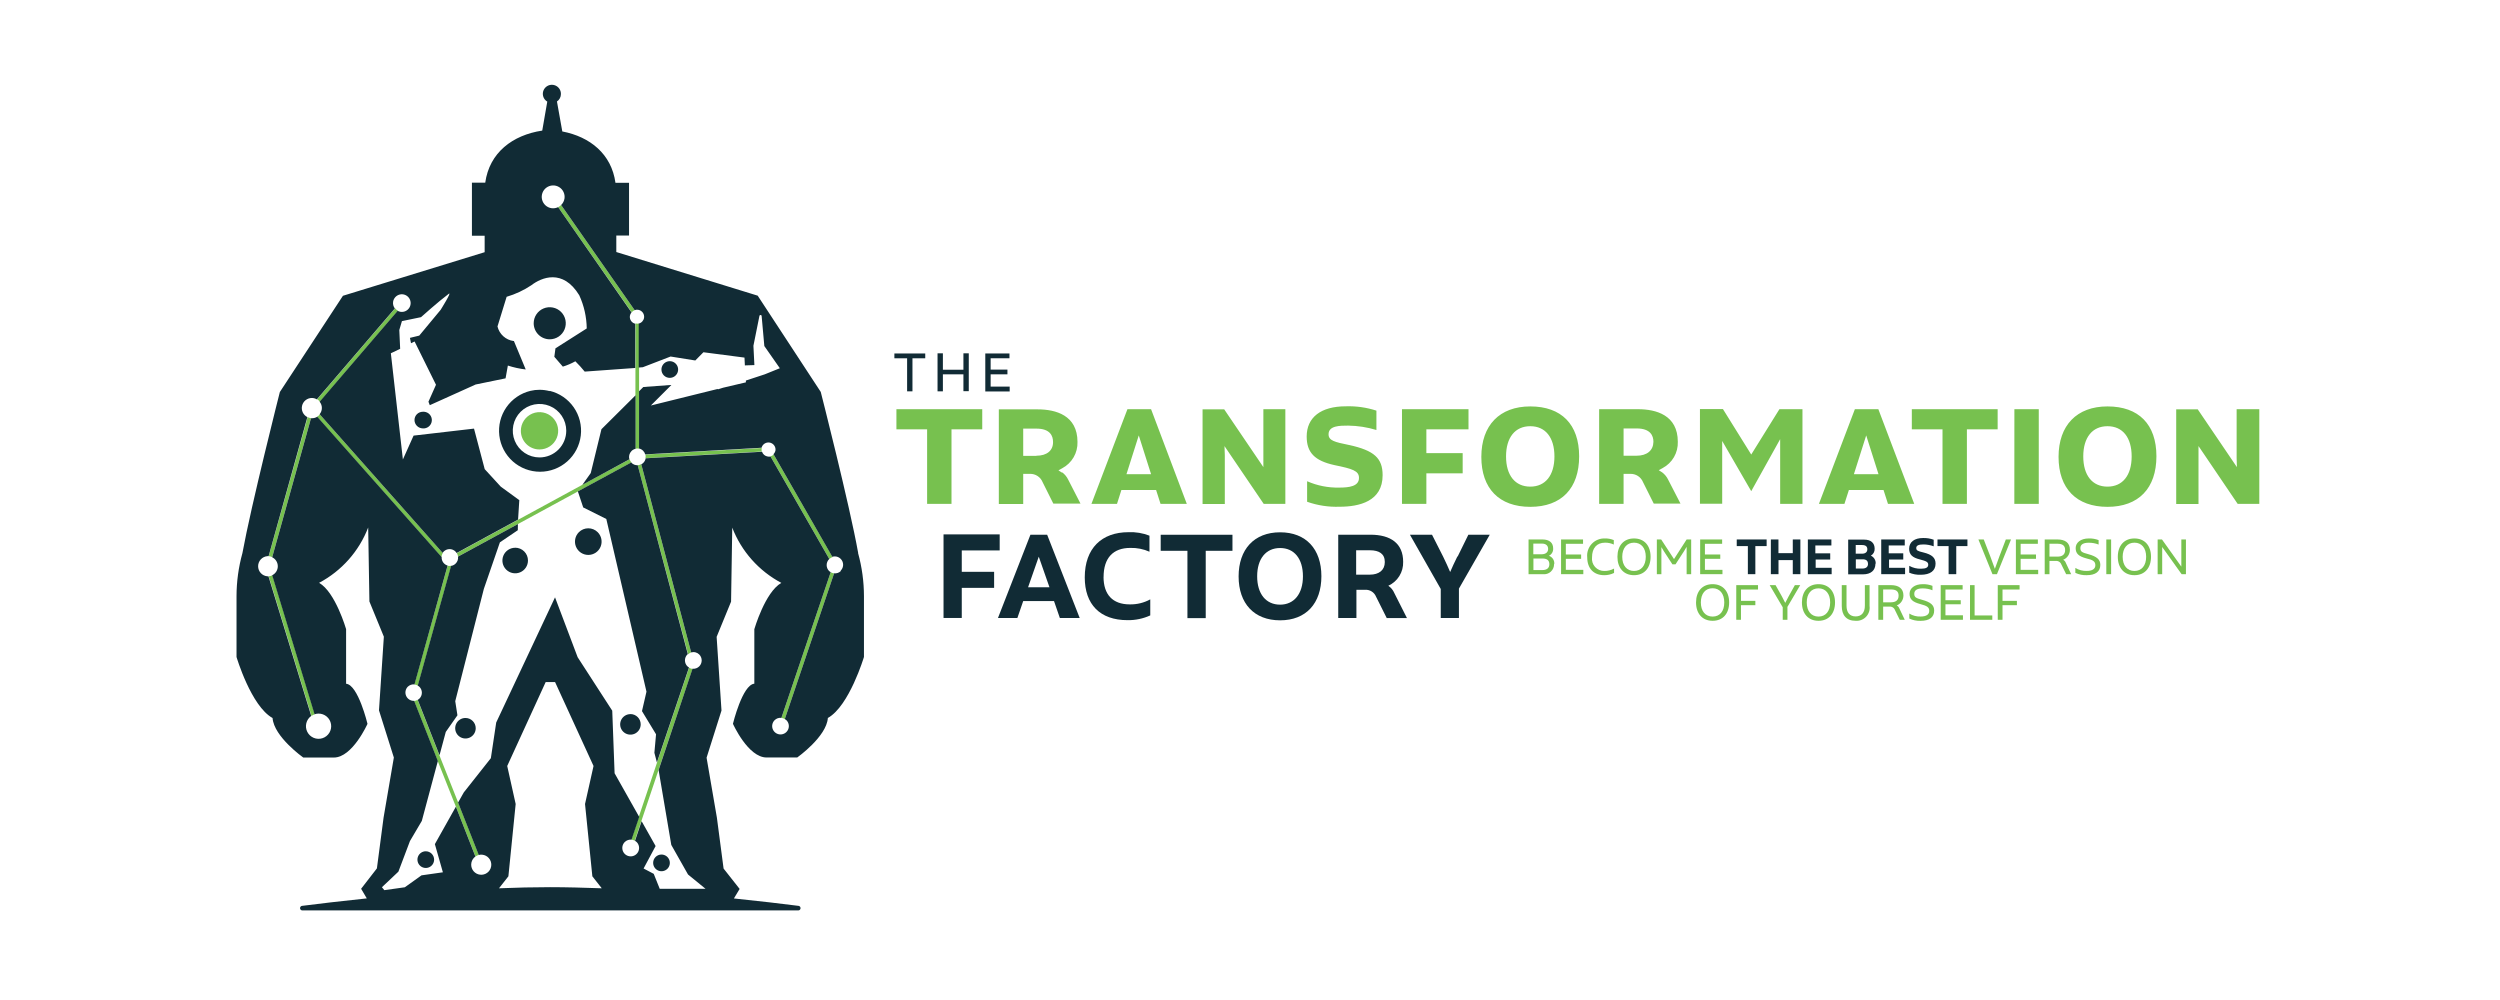 <svg width="250" height="100" viewBox="0 0 433 187" fill="none" xmlns="http://www.w3.org/2000/svg">
<path d="M83.64 84.05C84.331 84.05 85.006 83.845 85.58 83.461C86.154 83.077 86.601 82.531 86.865 81.893C87.129 81.255 87.198 80.553 87.062 79.875C86.927 79.198 86.593 78.576 86.104 78.089C85.615 77.601 84.992 77.269 84.315 77.136C83.637 77.002 82.935 77.073 82.297 77.338C81.66 77.604 81.116 78.053 80.733 78.628C80.351 79.204 80.148 79.879 80.15 80.57C80.15 81.028 80.24 81.481 80.416 81.904C80.591 82.327 80.849 82.711 81.173 83.034C81.497 83.358 81.882 83.614 82.305 83.788C82.729 83.962 83.182 84.051 83.64 84.05V84.05ZM105.64 142.53L102.2 152.76L100.8 157C101.03 157.028 101.251 157.102 101.45 157.22L102.68 153.55L105.91 143.95L112.26 125.08C112.028 125.062 111.805 124.986 111.61 124.86L105.64 142.53ZM64.91 141.22L60.84 130.87C60.638 130.987 60.413 131.059 60.18 131.08L64.61 142.33L68 150.85L71.67 160.17L71.81 160.07C71.961 159.985 72.122 159.921 72.29 159.88L68.43 150.08L64.91 141.22ZM91.66 90.65L79.66 97.18L68.17 103.43C68.299 103.624 68.378 103.848 68.4 104.08L79.6 98L90.82 91.9L100.82 86.48C100.665 86.308 100.552 86.103 100.49 85.88L91.66 90.65ZM138.09 107L128.87 134.25C129.098 134.27 129.318 134.345 129.51 134.47L138.73 107.22C138.503 107.195 138.284 107.12 138.09 107V107ZM65.55 103.42L42.55 77.49C42.409 77.67 42.236 77.823 42.04 77.94L65.3 104.17C65.319 103.9 65.405 103.639 65.55 103.41V103.42ZM138.44 104.18L127.43 85C127.262 85.162 127.056 85.279 126.83 85.34L137.83 104.53C138.005 104.367 138.213 104.244 138.44 104.17V104.18ZM125.19 83.85C125.19 83.85 125.19 83.85 125.19 83.78L103.45 85C103.5 85.224 103.5 85.456 103.45 85.68L125.2 84.44C125.15 84.247 125.146 84.045 125.19 83.85V83.85ZM101.57 73.9V83.9C101.797 83.85 102.033 83.85 102.26 83.9V73.2V68.72V60.5C102.082 60.54 101.898 60.54 101.72 60.5C101.674 60.506 101.626 60.506 101.58 60.5V68.77L101.57 73.9ZM101.43 58L87.68 38.34C87.516 38.502 87.326 38.637 87.12 38.74L100.87 58.4C101.017 58.218 101.211 58.08 101.43 58ZM111.43 122.36C111.591 122.2 111.786 122.077 112 122L102.66 86.79C102.459 86.909 102.233 86.981 102 87L111.43 122.36ZM60.91 128.18L67.14 105.8C66.913 105.85 66.677 105.85 66.45 105.8L60.22 128C60.448 128.013 60.67 128.078 60.87 128.19L60.91 128.18ZM33 107.77L41 133.88C41.191 133.747 41.399 133.643 41.62 133.57L33.7 107.57C33.483 107.684 33.245 107.752 33 107.77ZM57.16 58.1C56.957 57.993 56.779 57.843 56.64 57.66L42.05 74.66C42.249 74.777 42.426 74.929 42.57 75.11L57.16 58.1ZM40.94 78.19C40.711 78.17 40.487 78.109 40.28 78.01L33 104C33.227 104.022 33.447 104.086 33.65 104.19L40.91 78.19" fill="#77C14F"></path>
<path d="M83.64 85.54C82.651 85.54 81.684 85.247 80.862 84.697C80.04 84.148 79.399 83.367 79.021 82.453C78.642 81.54 78.543 80.534 78.736 79.564C78.929 78.595 79.405 77.704 80.105 77.004C80.804 76.305 81.695 75.829 82.665 75.636C83.634 75.443 84.64 75.542 85.553 75.921C86.467 76.299 87.248 76.94 87.797 77.762C88.347 78.584 88.64 79.551 88.64 80.54C88.64 81.866 88.113 83.138 87.175 84.076C86.238 85.013 84.966 85.54 83.64 85.54V85.54ZM85.54 73.14C84.92 72.976 84.281 72.892 83.64 72.89C83.067 72.89 82.497 72.957 81.94 73.09C80.115 73.531 78.515 74.625 77.443 76.166C76.371 77.707 75.902 79.588 76.124 81.452C76.346 83.316 77.243 85.034 78.647 86.281C80.051 87.527 81.863 88.216 83.74 88.216C85.617 88.216 87.429 87.527 88.833 86.281C90.237 85.034 91.134 83.316 91.356 81.452C91.578 79.588 91.109 77.707 90.037 76.166C88.965 74.625 87.365 73.531 85.54 73.09V73.14ZM79.6 98L68.4 104.09C68.433 104.324 68.41 104.563 68.334 104.787C68.257 105.011 68.129 105.214 67.96 105.38C67.73 105.618 67.428 105.773 67.1 105.82L60.87 128.2C60.982 128.264 61.086 128.341 61.18 128.43C61.325 128.575 61.441 128.747 61.52 128.937C61.598 129.126 61.639 129.33 61.639 129.535C61.639 129.74 61.598 129.944 61.52 130.133C61.441 130.323 61.325 130.495 61.18 130.64C61.086 130.731 60.982 130.812 60.87 130.88L64.94 141.23L66.11 136.87L68.29 133.76L67.88 131.12L73.23 110.12L76.23 101.42L79.58 99.15L79.6 98ZM79.09 102.43C78.617 102.43 78.154 102.57 77.761 102.833C77.368 103.096 77.062 103.47 76.881 103.908C76.7 104.345 76.654 104.826 76.747 105.29C76.84 105.754 77.068 106.18 77.404 106.513C77.739 106.847 78.166 107.074 78.63 107.165C79.094 107.256 79.575 107.208 80.011 107.025C80.448 106.843 80.821 106.535 81.082 106.14C81.344 105.746 81.482 105.283 81.48 104.81C81.48 104.176 81.228 103.568 80.78 103.12C80.332 102.672 79.724 102.42 79.09 102.42V102.43ZM104.89 161.35C104.888 161.659 104.978 161.961 105.148 162.219C105.318 162.477 105.561 162.679 105.846 162.798C106.131 162.918 106.445 162.95 106.748 162.891C107.051 162.832 107.33 162.684 107.549 162.467C107.769 162.249 107.918 161.971 107.979 161.668C108.04 161.365 108.01 161.051 107.892 160.765C107.774 160.48 107.574 160.235 107.318 160.064C107.061 159.892 106.759 159.8 106.45 159.8C106.246 159.799 106.045 159.837 105.856 159.914C105.667 159.991 105.496 160.104 105.351 160.247C105.206 160.39 105.091 160.56 105.012 160.748C104.933 160.935 104.891 161.136 104.89 161.34V161.35ZM100.65 133.54C100.27 133.538 99.898 133.649 99.581 133.859C99.263 134.068 99.016 134.368 98.869 134.718C98.722 135.069 98.683 135.455 98.756 135.828C98.829 136.201 99.011 136.544 99.279 136.814C99.547 137.084 99.889 137.267 100.262 137.342C100.634 137.417 101.021 137.38 101.372 137.235C101.724 137.09 102.024 136.844 102.236 136.528C102.447 136.212 102.56 135.84 102.56 135.46C102.561 135.208 102.513 134.958 102.418 134.724C102.322 134.491 102.182 134.279 102.005 134.099C101.827 133.92 101.616 133.778 101.384 133.68C101.152 133.582 100.902 133.531 100.65 133.53V133.54ZM91 99.52C90.652 99.868 90.414 100.312 90.318 100.795C90.222 101.278 90.271 101.779 90.459 102.234C90.648 102.689 90.967 103.078 91.376 103.352C91.786 103.625 92.267 103.771 92.76 103.771C93.252 103.771 93.734 103.625 94.144 103.352C94.553 103.078 94.872 102.689 95.061 102.234C95.249 101.779 95.298 101.278 95.202 100.795C95.106 100.312 94.868 99.868 94.52 99.52C94.053 99.053 93.42 98.791 92.76 98.791C92.1 98.791 91.467 99.053 91 99.52V99.52ZM140 106.77C139.835 106.934 139.635 107.059 139.415 107.135C139.195 107.211 138.961 107.237 138.73 107.21L129.51 134.46C129.62 134.518 129.721 134.592 129.81 134.68C130.028 134.898 130.176 135.176 130.235 135.479C130.295 135.781 130.264 136.095 130.146 136.379C130.027 136.664 129.828 136.907 129.571 137.079C129.315 137.25 129.013 137.341 128.705 137.341C128.397 137.341 128.095 137.25 127.839 137.079C127.582 136.907 127.382 136.664 127.264 136.379C127.146 136.095 127.115 135.781 127.175 135.479C127.234 135.176 127.382 134.898 127.6 134.68C127.764 134.514 127.964 134.388 128.184 134.312C128.404 134.236 128.639 134.211 128.87 134.24L138.09 107C137.98 106.941 137.879 106.867 137.79 106.78C137.498 106.484 137.334 106.085 137.334 105.67C137.334 105.254 137.498 104.856 137.79 104.56C137.806 104.564 137.824 104.564 137.84 104.56L126.84 85.37C126.666 85.41 126.484 85.41 126.31 85.37C126.068 85.334 125.841 85.232 125.654 85.075C125.467 84.918 125.327 84.712 125.25 84.48L103.49 85.7C103.436 86.022 103.282 86.32 103.05 86.55C102.939 86.663 102.811 86.757 102.67 86.83L112 122C112.264 121.924 112.543 121.919 112.808 121.988C113.074 122.057 113.316 122.196 113.51 122.39C113.802 122.686 113.966 123.084 113.966 123.5C113.966 123.915 113.802 124.314 113.51 124.61C113.346 124.773 113.148 124.897 112.93 124.974C112.712 125.05 112.48 125.076 112.25 125.05L105.91 144L108.28 158L111.41 163.53L114.69 166.21H106.12L105 163.41L103.1 162.41L105.35 158.21L102.73 153.56L101.5 157.23C101.609 157.294 101.709 157.372 101.8 157.46C102.02 157.679 102.169 157.959 102.23 158.264C102.29 158.568 102.259 158.884 102.141 159.171C102.022 159.458 101.82 159.703 101.562 159.876C101.304 160.048 101.001 160.14 100.69 160.14C100.379 160.14 100.076 160.048 99.818 159.876C99.559 159.703 99.358 159.458 99.239 159.171C99.121 158.884 99.09 158.568 99.15 158.264C99.211 157.959 99.36 157.679 99.58 157.46C99.745 157.296 99.945 157.171 100.165 157.093C100.384 157.015 100.618 156.987 100.85 157.01L102.28 152.76L97.68 144.6L97.24 132.9L90.77 122.9L86.54 111.7L75.54 135.11L74.54 141.78L69.48 148.18L68.41 150.08L72.27 159.88C72.724 159.762 73.205 159.818 73.62 160.036C74.035 160.255 74.353 160.621 74.512 161.062C74.671 161.503 74.659 161.988 74.479 162.421C74.3 162.854 73.964 163.204 73.54 163.402C73.115 163.601 72.631 163.634 72.184 163.494C71.736 163.355 71.357 163.053 71.12 162.648C70.884 162.243 70.807 161.765 70.905 161.306C71.003 160.848 71.269 160.443 71.65 160.17L68 150.85L64.07 157.85L65.57 163.12L61.57 163.69L58.45 165.92L54.62 166.46L54.17 165.91L57.25 163L59.41 157.28L61.63 153.51L64.63 142.31L60.2 131.06C59.888 131.075 59.578 130.996 59.312 130.834C59.045 130.671 58.833 130.432 58.704 130.147C58.574 129.863 58.533 129.546 58.586 129.238C58.639 128.93 58.783 128.645 59 128.42C59.166 128.26 59.364 128.137 59.582 128.061C59.799 127.985 60.031 127.958 60.26 127.98L66.45 105.76C66.112 105.661 65.817 105.449 65.616 105.16C65.414 104.871 65.317 104.522 65.34 104.17L42.08 77.93C41.78 78.116 41.433 78.213 41.08 78.21H40.91L33.65 104.21C33.965 104.364 34.23 104.603 34.415 104.9C34.6 105.197 34.699 105.54 34.699 105.89C34.699 106.24 34.6 106.583 34.415 106.88C34.23 107.177 33.965 107.416 33.65 107.57L41.57 133.57C41.808 133.486 42.058 133.442 42.31 133.44C42.873 133.437 43.419 133.636 43.849 134C44.278 134.364 44.563 134.87 44.653 135.426C44.742 135.982 44.629 136.552 44.335 137.032C44.041 137.513 43.585 137.872 43.049 138.045C42.513 138.219 41.933 138.195 41.413 137.978C40.893 137.761 40.468 137.365 40.215 136.862C39.961 136.359 39.896 135.782 40.031 135.235C40.166 134.688 40.492 134.207 40.95 133.88L32.95 107.77H32.77C32.294 107.735 31.848 107.522 31.523 107.172C31.198 106.822 31.017 106.362 31.017 105.885C31.017 105.407 31.198 104.948 31.523 104.598C31.848 104.248 32.294 104.035 32.77 104H32.98L40.23 78C39.851 77.81 39.546 77.498 39.366 77.114C39.185 76.73 39.139 76.296 39.235 75.883C39.331 75.47 39.563 75.101 39.894 74.835C40.225 74.57 40.636 74.424 41.06 74.42C41.391 74.422 41.715 74.512 42 74.68L56.59 57.68C56.453 57.505 56.352 57.304 56.296 57.089C56.239 56.874 56.227 56.65 56.26 56.43C56.309 56.108 56.452 55.807 56.672 55.566C56.892 55.325 57.178 55.155 57.494 55.076C57.811 54.998 58.143 55.015 58.45 55.125C58.757 55.236 59.024 55.435 59.218 55.697C59.412 55.959 59.524 56.273 59.539 56.598C59.555 56.924 59.474 57.247 59.306 57.527C59.138 57.806 58.892 58.03 58.597 58.169C58.302 58.309 57.972 58.358 57.65 58.31C57.46 58.28 57.277 58.216 57.11 58.12L42.52 75.12C42.791 75.449 42.94 75.863 42.94 76.29C42.94 76.717 42.791 77.13 42.52 77.46L65.52 103.39C65.575 103.298 65.642 103.214 65.72 103.14C65.865 102.995 66.037 102.879 66.227 102.8C66.416 102.722 66.62 102.681 66.825 102.681C67.03 102.681 67.234 102.722 67.423 102.8C67.613 102.879 67.785 102.995 67.93 103.14C68.014 103.218 68.085 103.309 68.14 103.41L79.63 97.16L79.86 93.53L76.39 91L73.39 87.73L71.39 80.15L60.09 81.46L58.09 85.92L55.84 66.06L57.58 65.23L57.42 61.71L57.91 60.05L61.48 59.31C61.48 59.31 64.72 56.4 66.67 54.94C67.35 54.43 65.15 57.94 65.15 57.94L61.15 62.76L59.41 63.18L59.61 64.18L60.28 63.86L64.28 71.95L62.87 75.12L63.12 75.77L71.7 71.9L77.29 70.75L77.72 68.36C78.806 68.713 79.925 68.958 81.06 69.09L78.85 63.77H78.78C78.064 63.671 77.395 63.359 76.86 62.873C76.325 62.388 75.948 61.752 75.78 61.05L77.49 55.5C79.13 55.018 80.688 54.289 82.11 53.34C84 51.89 88 50.19 91.07 55.21C91.966 57.159 92.443 59.275 92.47 61.42L86.62 65.14L86.41 66.72L88 68.56C88.813 68.311 89.598 67.975 90.34 67.56C90.959 68.17 91.543 68.814 92.09 69.49L101.54 68.81V60.54C101.22 60.464 100.94 60.27 100.755 59.998C100.57 59.727 100.494 59.395 100.54 59.07C100.58 58.83 100.683 58.606 100.84 58.42L87.12 38.74C86.731 38.924 86.296 38.99 85.87 38.93C85.452 38.866 85.062 38.68 84.75 38.395C84.438 38.109 84.217 37.738 84.116 37.327C84.014 36.917 84.037 36.485 84.181 36.087C84.324 35.69 84.583 35.343 84.923 35.092C85.263 34.841 85.67 34.697 86.093 34.677C86.515 34.657 86.934 34.763 87.296 34.981C87.659 35.199 87.949 35.519 88.129 35.902C88.309 36.284 88.372 36.712 88.31 37.13C88.235 37.59 88.014 38.014 87.68 38.34L101.43 58C101.636 57.916 101.861 57.892 102.08 57.93C102.426 57.982 102.737 58.169 102.945 58.45C103.154 58.731 103.242 59.084 103.19 59.43C103.147 59.688 103.029 59.928 102.852 60.12C102.674 60.311 102.444 60.447 102.19 60.51V68.73L102.96 68.67L108.15 66.67L112.77 67.41L114.29 65.87L121.97 66.87L122.04 68.33L123.82 68.27L123.64 64.66L124.75 59.14C124.745 59.088 124.759 59.036 124.789 58.993C124.819 58.951 124.863 58.92 124.913 58.907C124.964 58.893 125.017 58.899 125.064 58.921C125.111 58.944 125.149 58.982 125.17 59.03L125.68 64.71L128.58 68.86L125.76 70L122.23 71.16V71.5L117.98 72.5L116.98 72.81C116.976 72.783 116.976 72.756 116.98 72.73L104.46 75.83L108.29 72H108.05L103.05 72.37L102.25 73.17V83.87C102.54 83.931 102.804 84.077 103.01 84.29C103.199 84.479 103.337 84.713 103.41 84.97L125.16 83.73C125.246 83.408 125.449 83.13 125.73 82.951C126.01 82.772 126.348 82.704 126.676 82.762C127.004 82.82 127.298 82.999 127.501 83.263C127.703 83.528 127.799 83.858 127.77 84.19C127.724 84.471 127.591 84.729 127.39 84.93L138.39 104.12C138.724 104.016 139.083 104.027 139.41 104.151C139.737 104.276 140.012 104.507 140.192 104.807C140.372 105.106 140.446 105.458 140.402 105.805C140.358 106.152 140.199 106.474 139.95 106.72L140 106.77ZM85.6 165.9C82.5 165.9 79.29 165.98 76.06 166.11L77.82 163.87L79.18 150.35L77.6 143.24L84.79 127.55H86.55L93.74 143.24L92.15 150.35L93.52 163.87L95.28 166.11C92 166 88.74 165.9 85.6 165.9ZM143.23 103.42C141.63 94.42 136.23 73.29 136.23 73.29L124.44 55.29L98 47.13V44.05H100.38V39.78C100.385 39.717 100.385 39.653 100.38 39.59C100.38 39.38 100.38 39.18 100.38 38.97V34.18H97.94H97.84C97.1 28.81 93.1 25.58 87.9 24.58L86.9 18.98C87.129 18.828 87.316 18.621 87.445 18.378C87.575 18.136 87.641 17.865 87.64 17.59C87.648 17.292 87.577 16.998 87.434 16.736C87.292 16.475 87.083 16.256 86.828 16.101C86.574 15.947 86.283 15.862 85.985 15.856C85.687 15.85 85.393 15.922 85.133 16.067C84.872 16.211 84.654 16.421 84.501 16.676C84.348 16.932 84.265 17.223 84.261 17.521C84.256 17.819 84.331 18.112 84.476 18.372C84.622 18.632 84.834 18.848 85.09 19L84.15 24.42C78.6 25.26 74.27 28.54 73.49 34.16H73.4H71V39C71 39.21 71 39.41 71 39.62C71 39.83 71 39.75 71 39.81V44.08H73.38V47.16L46.88 55.31L35.08 73.31C35.08 73.31 29.72 94.46 28.08 103.44C27.354 106.065 26.984 108.776 26.98 111.5V122.86C26.98 122.86 29.7 132.05 33.72 134.27C33.97 137.77 39.46 141.66 39.46 141.66H45.18C48.66 141.66 51.47 135.36 51.47 135.36C51.47 135.36 49.72 128.05 47.47 127.86V117.65C47.47 117.65 45.47 110.72 42.42 108.99C46.63 106.762 49.891 103.086 51.6 98.64L51.83 112.48L54.53 119.06L53.62 132.84L56.4 141.66L54.48 152.88L53.23 162.39L50.28 166.2L51.34 168C46.56 168.5 42.34 169 39.2 169.4C39.098 169.421 39.008 169.479 38.945 169.562C38.882 169.645 38.852 169.747 38.859 169.851C38.866 169.955 38.911 170.052 38.985 170.126C39.058 170.199 39.156 170.243 39.26 170.25H132.05C132.154 170.243 132.252 170.199 132.325 170.126C132.399 170.052 132.444 169.955 132.451 169.851C132.458 169.747 132.428 169.645 132.365 169.562C132.302 169.479 132.212 169.421 132.11 169.4C128.94 169 124.76 168.5 119.99 168.01L121.06 166.23L118.06 162.42L116.81 152.91L114.88 141.69L117.67 132.87L116.76 119.09L119.46 112.51L119.68 98.67C121.399 103.105 124.658 106.772 128.86 109C125.81 110.73 123.81 117.66 123.81 117.66V127.85C121.58 128.04 119.81 135.35 119.81 135.35C119.81 135.35 122.63 141.65 126.1 141.65H131.83C131.83 141.65 137.32 137.76 137.56 134.26C141.56 132.04 144.31 122.85 144.31 122.85V111.48C144.306 108.756 143.936 106.045 143.21 103.42H143.23ZM108 70.66C108.309 70.66 108.61 70.569 108.867 70.397C109.123 70.226 109.323 69.982 109.441 69.697C109.559 69.412 109.59 69.098 109.53 68.796C109.47 68.493 109.321 68.215 109.103 67.997C108.885 67.779 108.607 67.63 108.304 67.57C108.002 67.51 107.688 67.541 107.403 67.659C107.118 67.777 106.874 67.977 106.703 68.233C106.531 68.49 106.44 68.791 106.44 69.1C106.439 69.305 106.478 69.509 106.556 69.698C106.634 69.888 106.749 70.061 106.894 70.206C107.039 70.351 107.212 70.466 107.401 70.544C107.591 70.622 107.795 70.661 108 70.66V70.66ZM100.87 86.55L100.81 86.47L90.81 91.89L91.81 94.89L96.13 97.05L103.64 129.34L102.8 132.98L105.43 137.31L105.12 140.77L105.59 142.58L111.59 124.82C111.48 124.761 111.379 124.687 111.29 124.6C110.998 124.304 110.834 123.905 110.834 123.49C110.834 123.074 110.998 122.676 111.29 122.38L111.37 122.32L102 87C101.786 87.009 101.572 86.974 101.373 86.896C101.173 86.819 100.992 86.701 100.84 86.55H100.87ZM62.08 77C61.99 76.99 61.9 76.99 61.81 77C61.606 77 61.403 77.04 61.215 77.119C61.026 77.197 60.855 77.312 60.71 77.457C60.566 77.602 60.452 77.775 60.375 77.964C60.298 78.153 60.259 78.356 60.26 78.56C60.268 78.969 60.433 79.358 60.722 79.647C61.011 79.936 61.401 80.102 61.81 80.11C62.014 80.128 62.22 80.105 62.415 80.043C62.611 79.981 62.792 79.882 62.949 79.75C63.106 79.618 63.235 79.457 63.33 79.275C63.425 79.093 63.482 78.894 63.5 78.69C63.518 78.486 63.495 78.28 63.433 78.085C63.371 77.889 63.272 77.708 63.14 77.551C63.008 77.394 62.847 77.264 62.665 77.17C62.483 77.075 62.284 77.018 62.08 77V77ZM85.55 63.45C86.143 63.45 86.723 63.274 87.217 62.944C87.71 62.615 88.095 62.146 88.322 61.598C88.549 61.05 88.608 60.447 88.492 59.865C88.377 59.283 88.091 58.748 87.671 58.329C87.252 57.909 86.717 57.623 86.135 57.508C85.553 57.392 84.95 57.451 84.402 57.678C83.854 57.905 83.385 58.29 83.056 58.783C82.726 59.277 82.55 59.857 82.55 60.45C82.55 61.246 82.866 62.009 83.429 62.571C83.991 63.134 84.754 63.45 85.55 63.45V63.45ZM69.8 134.26C69.42 134.258 69.048 134.369 68.731 134.579C68.413 134.788 68.166 135.088 68.019 135.438C67.872 135.789 67.833 136.175 67.906 136.548C67.979 136.921 68.161 137.264 68.429 137.534C68.697 137.804 69.039 137.987 69.412 138.062C69.784 138.137 70.171 138.1 70.522 137.955C70.874 137.81 71.174 137.564 71.386 137.248C71.597 136.932 71.71 136.56 71.71 136.18C71.71 135.672 71.509 135.186 71.151 134.826C70.793 134.466 70.308 134.263 69.8 134.26V134.26ZM62.38 159.19C62.071 159.188 61.768 159.278 61.511 159.448C61.253 159.618 61.051 159.861 60.932 160.146C60.812 160.431 60.78 160.745 60.839 161.048C60.898 161.351 61.046 161.63 61.263 161.849C61.481 162.069 61.759 162.218 62.062 162.279C62.365 162.34 62.679 162.31 62.965 162.192C63.25 162.074 63.495 161.874 63.666 161.618C63.838 161.361 63.93 161.059 63.93 160.75C63.93 160.338 63.767 159.943 63.477 159.65C63.186 159.358 62.792 159.193 62.38 159.19ZM100.84 84.34C101.05 84.133 101.313 83.987 101.6 83.92V73.92L95.22 80.26L93.22 88.46L91.65 90.67L100.44 85.89C100.363 85.623 100.359 85.341 100.427 85.072C100.496 84.803 100.635 84.557 100.83 84.36" fill="#112B35"></path>
<path d="M272.48 105.51C272.48 104.84 272.11 104.44 271.18 104.44H269.5V106.6H271.19C272 106.6 272.48 106.23 272.48 105.51ZM269.48 101.65V103.65H271C271.86 103.65 272.25 103.22 272.25 102.65C272.25 102.08 271.9 101.65 271.07 101.65H269.48ZM273.36 105.48C273.367 105.748 273.315 106.015 273.209 106.261C273.103 106.508 272.944 106.728 272.745 106.908C272.545 107.088 272.309 107.222 272.053 107.302C271.797 107.381 271.526 107.405 271.26 107.37H268.59V100.88H271.19C272.49 100.88 273.19 101.5 273.19 102.55C273.211 102.832 273.147 103.115 273.006 103.361C272.866 103.607 272.654 103.805 272.4 103.93C272.716 104.04 272.985 104.252 273.167 104.533C273.348 104.814 273.43 105.147 273.4 105.48" fill="#77C14F"></path>
<path d="M278.83 106.55V107.37H274.67V100.88H278.78V101.69H275.56V103.69H278.42V104.5H275.56V106.56H278.83" fill="#77C14F"></path>
<path d="M279.56 104.22C279.512 103.763 279.563 103.302 279.71 102.867C279.856 102.432 280.094 102.033 280.408 101.699C280.722 101.364 281.105 101.1 281.529 100.926C281.954 100.752 282.411 100.672 282.87 100.69C283.439 100.674 284.005 100.78 284.53 101V101.83C284.02 101.592 283.463 101.472 282.9 101.48C281.35 101.48 280.46 102.48 280.46 104.22C280.42 104.544 280.45 104.873 280.548 105.185C280.646 105.496 280.811 105.783 281.03 106.025C281.25 106.267 281.519 106.459 281.819 106.587C282.119 106.716 282.444 106.778 282.77 106.77C283.402 106.781 284.026 106.625 284.58 106.32V107.14C284.008 107.422 283.378 107.566 282.74 107.56C280.74 107.56 279.56 106.27 279.56 104.22" fill="#77C14F"></path>
<path d="M286.11 104.12C286.11 105.76 286.97 106.77 288.31 106.77C289.65 106.77 290.51 105.77 290.51 104.12C290.51 102.47 289.65 101.48 288.31 101.48C286.97 101.48 286.11 102.49 286.11 104.12ZM291.41 104.12C291.41 106.2 290.25 107.56 288.31 107.56C286.37 107.56 285.21 106.2 285.21 104.12C285.21 102.04 286.38 100.69 288.31 100.69C290.24 100.69 291.41 102.04 291.41 104.12Z" fill="#77C14F"></path>
<path d="M299 100.88V107.37H298.15V103.87V102.26C298 102.54 297.84 102.8 297.67 103.06L296.07 105.53H295.49L293.88 103.06C293.733 102.82 293.583 102.57 293.43 102.31V103.88V107.37H292.58V100.88H293.39L295.79 104.55L298.15 100.88H298.95" fill="#77C14F"></path>
<path d="M304.85 106.55V107.37H300.68V100.88H304.79V101.69H301.57V103.69H304.44V104.5H301.57V106.56H304.85" fill="#77C14F"></path>
<path d="M313.11 102.12H311V107.37H309.6V102.12H307.52V100.88H313.11V102.12Z" fill="#112B35"></path>
<path d="M319.42 100.88V107.37H318V104.74H315.33V107.37H313.9V100.88H315.32V103.44H318V100.88H319.43" fill="#112B35"></path>
<path d="M325.27 106.21V107.37H320.82V100.88H325.22V102H322.22V103.47H325V104.63H322.28V106.18H325.28" fill="#112B35"></path>
<path d="M332.06 105.43C332.06 104.87 331.73 104.59 331.06 104.59H329.79V106.32H331C331.68 106.32 332.07 106.02 332.07 105.43H332.06ZM329.77 101.92V103.54H330.94C331.63 103.54 331.94 103.2 331.94 102.72C331.94 102.24 331.69 101.92 330.94 101.92H329.77ZM333.46 105.4C333.46 106.68 332.57 107.4 331.16 107.4H328.36V100.91H331.36C332.62 100.91 333.31 101.55 333.31 102.61C333.324 102.871 333.265 103.131 333.139 103.361C333.014 103.59 332.827 103.78 332.6 103.91C332.889 104.039 333.13 104.255 333.291 104.527C333.453 104.799 333.525 105.115 333.5 105.43" fill="#112B35"></path>
<path d="M339 106.21V107.37H334.54V100.88H338.94V102H335.94V103.47H338.66V104.63H336V106.18H339" fill="#112B35"></path>
<path d="M339.78 107.16V105.81C340.453 106.189 341.218 106.376 341.99 106.35C342.91 106.35 343.33 106.11 343.33 105.61C343.33 105.11 343 104.93 341.76 104.61C340.36 104.27 339.76 103.7 339.76 102.61C339.76 101.35 340.76 100.61 342.35 100.61C343.031 100.588 343.71 100.696 344.35 100.93V102.16C343.732 101.932 343.079 101.813 342.42 101.81C341.54 101.81 341.09 102.01 341.09 102.47C341.09 102.93 341.33 103.05 342.43 103.31C344.04 103.71 344.7 104.31 344.7 105.4C344.7 106.74 343.7 107.48 341.93 107.48C341.183 107.511 340.438 107.375 339.75 107.08" fill="#112B35"></path>
<path d="M350.66 102.12H348.57V107.37H347.14V102.12H345.06V100.88H350.66V102.12" fill="#112B35"></path>
<path d="M358.81 100.88L356.18 107.37H355.34L352.71 100.88H353.71L354.93 104.03C355.26 104.88 355.59 105.79 355.79 106.37C355.99 105.79 356.32 104.88 356.64 104.03L357.84 100.88H358.84" fill="#77C14F"></path>
<path d="M363.89 106.55V107.37H359.72V100.88H363.83V101.69H360.61V103.69H363.48V104.5H360.61V106.56H363.89" fill="#77C14F"></path>
<path d="M367.49 104.09C368.33 104.09 368.93 103.75 368.93 102.85C368.93 101.95 368.33 101.68 367.49 101.68H366V104.09H367.49ZM370.12 107.37H369.12L368.22 105.55C368.142 105.334 367.992 105.152 367.795 105.033C367.599 104.915 367.367 104.868 367.14 104.9H366V107.37H365.11V100.88H367.49C368.89 100.88 369.82 101.47 369.82 102.8C369.824 103.204 369.706 103.6 369.481 103.935C369.256 104.271 368.935 104.53 368.56 104.68C368.677 104.739 368.782 104.821 368.868 104.92C368.953 105.02 369.019 105.135 369.06 105.26L370.06 107.37" fill="#77C14F"></path>
<path d="M370.84 107.14V106.2C371.484 106.597 372.233 106.792 372.99 106.76C373.99 106.76 374.58 106.4 374.58 105.7C374.58 105 374.16 104.7 372.9 104.42C371.44 104.03 370.9 103.51 370.9 102.49C370.9 101.47 371.84 100.69 373.35 100.69C373.978 100.671 374.603 100.776 375.19 101V101.83C374.601 101.598 373.973 101.483 373.34 101.49C372.34 101.49 371.78 101.81 371.78 102.49C371.78 103.17 372.09 103.32 373.27 103.63C374.86 104.07 375.51 104.63 375.51 105.63C375.51 106.88 374.62 107.56 372.95 107.56C372.233 107.583 371.521 107.439 370.87 107.14" fill="#77C14F"></path>
<path d="M377.53 100.88V107.37H376.63V100.88H377.53Z" fill="#77C14F"></path>
<path d="M379.69 104.12C379.69 105.76 380.54 106.77 381.89 106.77C383.24 106.77 384.08 105.77 384.08 104.12C384.08 102.47 383.23 101.48 381.89 101.48C380.55 101.48 379.69 102.49 379.69 104.12ZM384.99 104.12C384.99 106.2 383.82 107.56 381.89 107.56C379.96 107.56 378.78 106.2 378.78 104.12C378.78 102.04 379.96 100.69 381.89 100.69C383.82 100.69 384.99 102.04 384.99 104.12Z" fill="#77C14F"></path>
<path d="M391.52 100.88V107.37H390.71L387.08 102.29C387.08 102.47 387.08 102.66 387.08 102.83V107.37H386.23V100.88H387.04L390.66 105.96C390.66 105.78 390.66 105.59 390.66 105.41V100.88H391.52" fill="#77C14F"></path>
<path d="M300.81 112.66C300.81 114.29 301.66 115.3 303.01 115.3C304.36 115.3 305.19 114.3 305.19 112.66C305.19 111.02 304.34 110 303 110C301.66 110 300.81 111 300.81 112.66ZM306.1 112.66C306.1 114.74 304.93 116.09 303.01 116.09C301.09 116.09 299.91 114.74 299.91 112.66C299.91 110.58 301.08 109.24 303.01 109.24C304.94 109.24 306.1 110.59 306.1 112.66Z" fill="#77C14F"></path>
<path d="M308.32 110.24V112.36H311V113.17H308.31V115.9H307.43V109.42H311.5V110.24H308.31" fill="#77C14F"></path>
<path d="M317 113.52V115.9H316.12V113.56L313.68 109.42H314.78L315.97 111.54C316.21 111.98 316.43 112.42 316.59 112.74C316.72 112.47 316.92 112.07 317.22 111.53L318.39 109.42H319.39L316.98 113.52" fill="#77C14F"></path>
<path d="M320.61 112.66C320.61 114.29 321.47 115.3 322.81 115.3C324.15 115.3 324.99 114.3 324.99 112.66C324.99 111.02 324.14 110.02 322.81 110.02C321.48 110.02 320.61 111 320.61 112.66ZM325.9 112.66C325.9 114.74 324.73 116.09 322.81 116.09C320.89 116.09 319.71 114.74 319.71 112.66C319.71 110.58 320.88 109.24 322.81 109.24C324.74 109.24 325.9 110.59 325.9 112.66Z" fill="#77C14F"></path>
<path d="M328.05 109.42V113.27C328.05 114.5 328.61 115.27 329.76 115.27C330.91 115.27 331.48 114.47 331.48 113.27V109.42H332.36V113.32C332.408 113.68 332.376 114.047 332.265 114.394C332.154 114.74 331.967 115.057 331.718 115.323C331.469 115.588 331.164 115.794 330.826 115.927C330.487 116.06 330.123 116.115 329.76 116.09C327.98 116.09 327.16 115.01 327.16 113.32V109.42H328.05" fill="#77C14F"></path>
<path d="M336.36 112.63C337.2 112.63 337.79 112.29 337.79 111.39C337.79 110.49 337.2 110.23 336.36 110.23H334.9V112.63H336.36ZM339 115.9H338L337.11 114.09C337.032 113.874 336.882 113.692 336.685 113.573C336.489 113.455 336.257 113.408 336.03 113.44H334.9V115.9H334V109.42H336.37C337.76 109.42 338.69 110.02 338.69 111.34C338.695 111.743 338.579 112.138 338.356 112.473C338.133 112.809 337.813 113.069 337.44 113.22C337.672 113.346 337.85 113.552 337.94 113.8L338.94 115.9" fill="#77C14F"></path>
<path d="M339.79 115.67V114.74C340.433 115.132 341.178 115.324 341.93 115.29C342.93 115.29 343.52 114.93 343.52 114.24C343.52 113.55 343.1 113.29 341.84 112.96C340.39 112.57 339.84 112.05 339.84 111.03C339.84 110.01 340.78 109.24 342.29 109.24C342.915 109.221 343.536 109.327 344.12 109.55V110.38C343.536 110.141 342.911 110.022 342.28 110.03C341.28 110.03 340.72 110.36 340.72 111.03C340.72 111.7 341.03 111.85 342.2 112.17C343.8 112.6 344.44 113.17 344.44 114.17C344.44 115.42 343.55 116.1 341.89 116.1C341.174 116.123 340.461 115.979 339.81 115.68" fill="#77C14F"></path>
<path d="M349.82 115.09V115.9H345.66V109.42H349.76V110.24H346.55V112.24H349.41V113H346.55V115.06H349.82" fill="#77C14F"></path>
<path d="M355.31 115.09V115.9H351.14V109.42H352V115.09H355.28" fill="#77C14F"></path>
<path d="M357.22 110.24V112.36H359.91V113.17H357.22V115.9H356.33V109.42H360.41V110.24H357.22Z" fill="#77C14F"></path>
<path d="M255.28 104.06C254.77 105.06 254.28 106.17 253.93 106.97C253.59 106.15 253.08 105.04 252.61 104.08L250.54 100H246.41L252.17 110.14V115.57H255.57V110.07L261.33 100H257.33L255.33 104.07" fill="#112B35"></path>
<path d="M199.8 103H204.8V115.59H208.22V103H213.22V100H199.8V103Z" fill="#112B35"></path>
<path d="M175 109.82L177 104.1L179 109.82H175ZM175.44 99.99L169.37 115.56H173L174.09 112.4H179.85L180.94 115.56H184.65L178.57 100H175.43" fill="#112B35"></path>
<path d="M238.91 107.46H236.35V102.9H238.91C240.67 102.9 241.71 103.57 241.71 105.1C241.71 106.63 240.6 107.46 238.91 107.46ZM242.38 109.53C243.229 109.139 243.943 108.506 244.434 107.711C244.925 106.916 245.171 105.994 245.14 105.06C245.14 101.63 242.82 99.99 239.02 99.99H233V115.56H236.4V110.29H238C238.437 110.258 238.873 110.366 239.245 110.598C239.617 110.83 239.906 111.174 240.07 111.58L242.07 115.58H245.85L243.49 110.91C243.26 110.358 242.874 109.886 242.38 109.55" fill="#112B35"></path>
<path d="M159.19 115.56H162.6V109.93H168.65V106.93H162.6V102.93H169.69V99.93H159.19V115.5" fill="#112B35"></path>
<path d="M189.12 107.91C189.12 104.32 190.92 102.46 194.12 102.46C195.351 102.426 196.575 102.669 197.7 103.17V100.17C196.453 99.683 195.118 99.461 193.78 99.52C188.78 99.52 185.6 102.52 185.6 107.97C185.6 113.02 188.44 115.97 193.6 115.97C195.065 115.993 196.517 115.689 197.85 115.08V112.08C196.678 112.723 195.357 113.047 194.02 113.02C190.78 113.02 189.11 111.15 189.11 107.86" fill="#112B35"></path>
<path d="M222.13 113.07C219.49 113.07 217.84 111.07 217.84 107.77C217.84 104.47 219.49 102.48 222.13 102.48C224.77 102.48 226.4 104.48 226.4 107.77C226.4 111.06 224.73 113.07 222.13 113.07ZM222.13 99.54C217.28 99.54 214.37 102.72 214.37 107.79C214.37 112.86 217.28 116 222.13 116C226.98 116 229.85 112.84 229.85 107.75C229.85 102.66 226.96 99.54 222.13 99.54Z" fill="#112B35"></path>
<path d="M219 83C219 83.87 219 84.77 219 85.65V87.35L211.68 76.55H207.63V94.25H211.79V87.59C211.79 86.76 211.79 85.94 211.79 85.12L211.73 83.42L219.06 94.22H223.11V76.52H219V83ZM176.54 85.25H174.09V80.15H176.54C179.13 80.15 179.67 81.51 179.67 82.65C179.69 84.25 178.52 85.22 176.56 85.22L176.54 85.25ZM181.37 88.4L180.68 87.96L181.39 87.56C182.276 87.09 183.013 86.38 183.517 85.512C184.021 84.644 184.271 83.653 184.24 82.65C184.24 77.65 180.18 76.55 176.78 76.55H169.53V94.25H174.09V88.61H175.36C175.865 88.598 176.362 88.742 176.784 89.02C177.206 89.299 177.532 89.7 177.72 90.17L179.72 94.17H184.8L182.51 89.71C182.248 89.161 181.856 88.684 181.37 88.32V88.4ZM401 76.52V83C401 83.87 401 84.77 401 85.65L401.05 87.35L393.73 76.55H389.7V94.25H393.87V87.59C393.87 86.76 393.87 85.94 393.87 85.12V83.41L401.19 94.22H405.24V76.52H401ZM193.4 88.67L195.7 81.42L198 88.67H193.4ZM193.58 76.52L186.85 94.22H191.63L192.45 91.63H198.94L199.77 94.22H204.68L198 76.52H193.58ZM310.23 85L304.94 76.5H300.64V94.2H304.8V82.46L310.23 91.85L315.64 82.12V94.22H319.81V76.52H315.5L310.23 85ZM150.38 80.28H156.12V94.22H160.68V80.28H166.43V76.52H150.38V80.28ZM340.26 80.28H346V94.22H350.56V80.28H356.31V76.52H340.26V80.28ZM376.85 91C374.01 91 372.32 88.88 372.32 85.35C372.32 81.82 374.01 79.7 376.85 79.7C379.69 79.7 381.37 81.81 381.37 85.35C381.37 88.89 379.68 91 376.85 91ZM376.85 76C371.12 76 367.7 79.53 367.7 85.44C367.7 91.35 371.04 94.78 376.85 94.78C382.66 94.78 386 91.32 386 85.32C386 79.32 382.66 76 376.85 76ZM244.92 94.22H249.48V88.51H256.27V84.74H249.48V80.28H257.36V76.52H244.92V94.22ZM359.43 94.22H364V76.52H359.44L359.43 94.22ZM329.43 88.67L331.73 81.42L334.03 88.67H329.43ZM329.61 76.52L322.89 94.22H327.66L328.49 91.63H334.97L335.8 94.22H340.71L334 76.52H329.61ZM288.8 85.22H286.36V80.12H288.8C291.39 80.12 291.94 81.48 291.94 82.62C291.91 84.25 290.73 85.22 288.77 85.22H288.8ZM293.63 88.37L292.94 87.93L293.66 87.53C294.546 87.06 295.282 86.35 295.784 85.482C296.286 84.614 296.534 83.622 296.5 82.62C296.5 77.62 292.45 76.52 289.04 76.52H281.79V94.22H286.36V88.61H287.62C288.128 88.596 288.629 88.737 289.055 89.016C289.48 89.295 289.81 89.698 290 90.17L292 94.17H297L294.7 89.71C294.438 89.161 294.046 88.684 293.56 88.32L293.63 88.37ZM268.91 91C266.07 91 264.38 88.88 264.38 85.35C264.38 81.82 266.07 79.7 268.91 79.7C271.75 79.7 273.43 81.81 273.43 85.35C273.43 88.89 271.74 91 268.91 91ZM268.91 76C263.18 76 259.76 79.53 259.76 85.44C259.76 91.35 263.09 94.78 268.91 94.78C274.73 94.78 278.05 91.34 278.05 85.34C278.05 79.34 274.72 76 268.91 76ZM235 83.21C232.29 82.66 231.19 82.38 231.19 81.21C231.19 79.59 233.31 79.59 234.86 79.59C236.65 79.613 238.427 79.889 240.14 80.41V76.79C238.291 76.189 236.352 75.915 234.41 75.98C229.77 75.98 227.1 78.04 227.1 81.63C227.1 84.63 228.6 86.16 232.27 86.97C235.68 87.67 236.88 88.04 236.88 89.37C236.88 90.96 235.01 91.18 233.18 91.18C231.117 91.226 229.069 90.82 227.18 89.99V93.83C229.127 94.519 231.186 94.834 233.25 94.76C236.93 94.76 241.3 93.76 241.3 88.87C241.3 85.67 239.72 84.24 235.02 83.21" fill="#77C14F"></path>
<path d="M171.57 72.29H168V70H171.14V69.11H168V67H171.52V66.1H167V73.21H171.56V72.32" fill="#112B35"></path>
<path d="M152.38 73.18H153.38V67H155.77V66.1H150V67H152.38V73.21" fill="#112B35"></path>
<path d="M159.07 70H162.91V73.15H163.91V66.07H162.91V69.14H159.07V66.07H158.07V73.18H159.07V70Z" fill="#112B35"></path>
</svg>